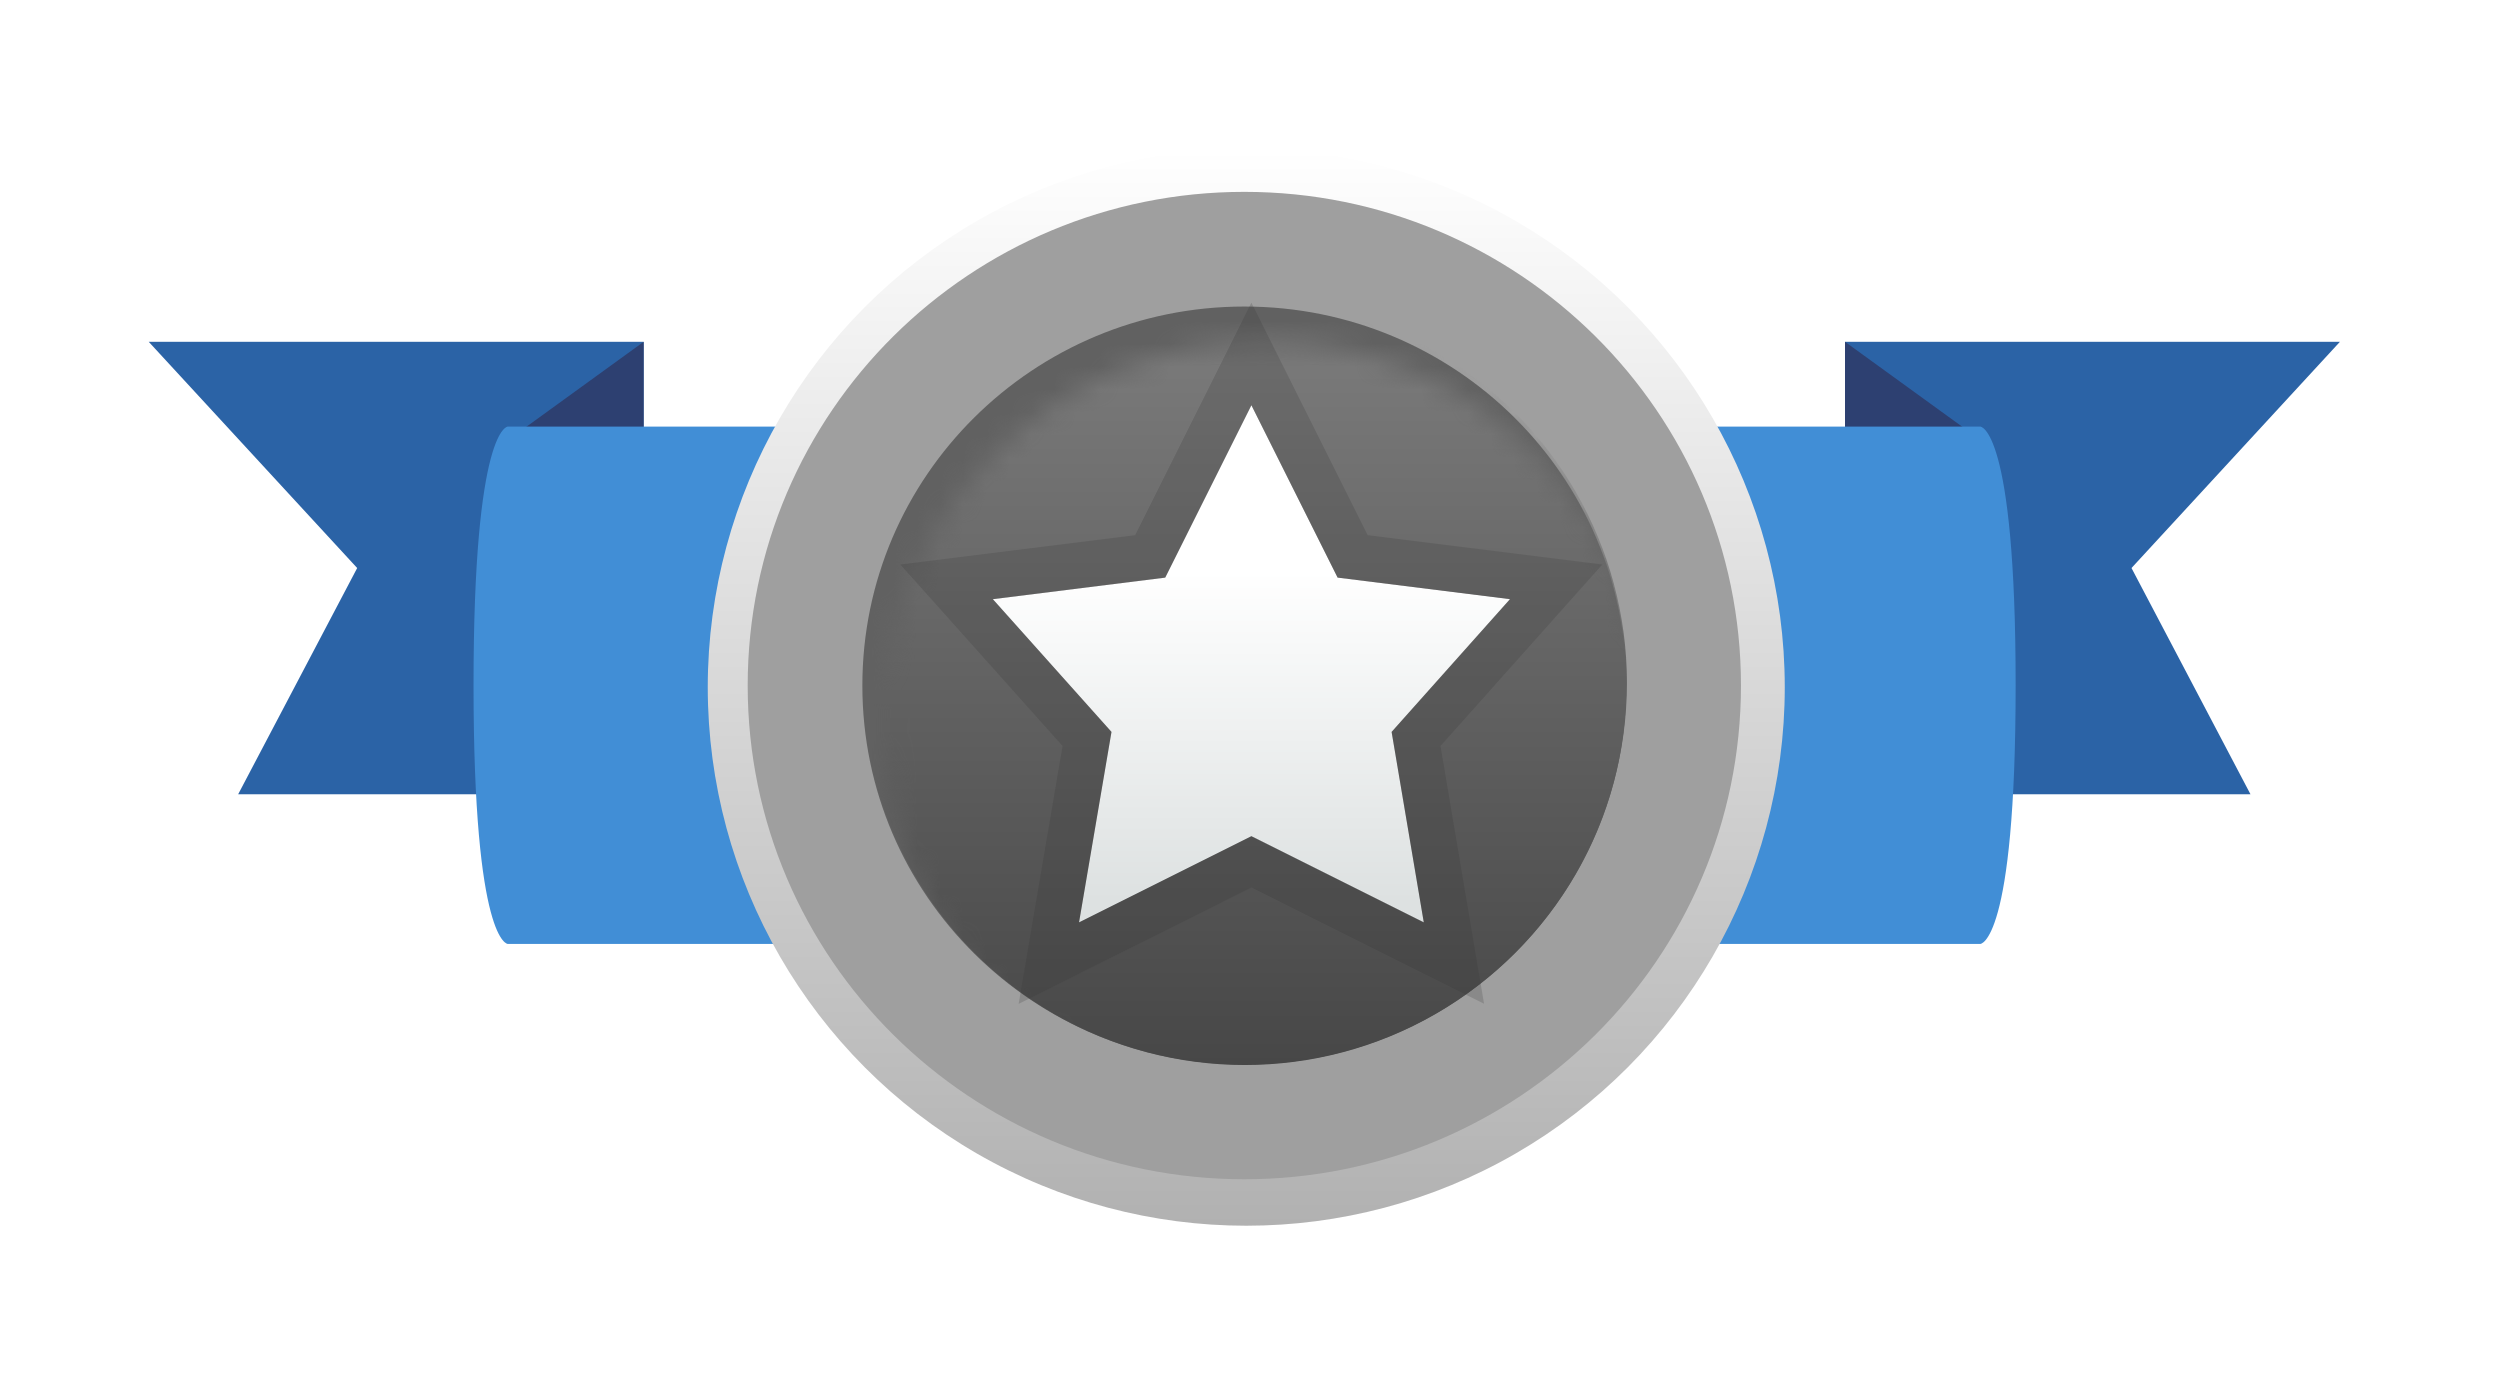 <svg width="109" height="60" viewBox="0 0 109 60" fill="none" xmlns="http://www.w3.org/2000/svg">
<g filter="url(#filter0_d_123_1010)">
<path d="M22.579 9.418L22.579 29.146L4.9 29.146L10.089 19.282L1 9.418L22.579 9.418Z" fill="#2B63A6"/>
<path d="M74.959 9.418L74.959 29.146L92.637 29.146L87.449 19.282L96.537 9.418L74.959 9.418Z" fill="#2B63A6"/>
<path d="M17.455 13.131L22.579 9.418V33.758H17.455V13.131Z" fill="#2D4071"/>
<path d="M80.083 13.131L74.959 9.418V33.758H80.083V13.131Z" fill="#2D4071"/>
<path d="M28.609 13.115L28.609 35.672L16.657 35.672C16.657 35.672 15.162 35.672 15.162 24.393C15.162 13.115 16.657 13.115 16.657 13.115L28.609 13.115Z" fill="#418ED6"/>
<path d="M68.517 13.115L68.517 35.672L80.855 35.672C80.855 35.672 82.398 35.672 82.398 24.393C82.398 13.115 80.855 13.115 80.855 13.115L68.517 13.115Z" fill="#418ED6"/>
<circle cx="48.853" cy="24.479" r="23.479" fill="url(#paint0_linear_123_1010)"/>
<circle cx="48.769" cy="24.535" r="18.703" fill="url(#paint1_linear_123_1010)"/>
<mask id="mask0_123_1010" style="mask-type:alpha" maskUnits="userSpaceOnUse" x="33" y="10" width="33" height="33">
<circle cx="49.605" cy="26.166" r="16.06" fill="#7D7D7D"/>
</mask>
<g mask="url(#mask0_123_1010)">
<circle cx="48.75" cy="24.455" r="16.06" fill="#9CA1A3"/>
</g>
<path d="M48.769 43.432C59.328 43.432 67.922 34.932 67.922 24.407C67.922 13.881 59.328 5.381 48.769 5.381C38.209 5.381 29.615 13.881 29.615 24.407C29.615 34.932 38.209 43.432 48.769 43.432Z" fill="#616161" stroke="#9F9F9F" stroke-width="5"/>
<mask id="mask1_123_1010" style="mask-type:alpha" maskUnits="userSpaceOnUse" x="33" y="9" width="34" height="34">
<circle cx="49.677" cy="26.066" r="16.66" fill="#C28B37"/>
</mask>
<g mask="url(#mask1_123_1010)">
<circle cx="48.79" cy="24.291" r="16.66" fill="url(#paint2_linear_123_1010)"/>
</g>
<path d="M49.077 12.185L52.835 19.7L60.35 20.64L55.19 26.427L56.593 34.731L49.077 30.974L41.562 34.731L42.977 26.427L37.804 20.64L45.32 19.7L49.077 12.185Z" fill="url(#paint3_linear_123_1010)"/>
<path d="M49.972 11.738L49.077 9.949L48.183 11.738L44.664 18.774L37.68 19.648L35.787 19.884L37.059 21.306L41.91 26.734L40.576 34.563L40.245 36.508L42.009 35.626L49.077 32.092L56.145 35.626L57.907 36.506L57.579 34.565L56.256 26.734L61.097 21.305L62.364 19.884L60.474 19.648L53.49 18.774L49.972 11.738Z" stroke="#353535" stroke-opacity="0.2" stroke-width="2"/>
</g>
<defs>
<filter id="filter0_d_123_1010" x="0.217" y="0.217" width="108.074" height="59.495" filterUnits="userSpaceOnUse" color-interpolation-filters="sRGB">
<feFlood flood-opacity="0" result="BackgroundImageFix"/>
<feColorMatrix in="SourceAlpha" type="matrix" values="0 0 0 0 0 0 0 0 0 0 0 0 0 0 0 0 0 0 127 0" result="hardAlpha"/>
<feOffset dx="5.484" dy="5.484"/>
<feGaussianBlur stdDeviation="3.134"/>
<feComposite in2="hardAlpha" operator="out"/>
<feColorMatrix type="matrix" values="0 0 0 0 0 0 0 0 0 0 0 0 0 0 0 0 0 0 0.3 0"/>
<feBlend mode="normal" in2="BackgroundImageFix" result="effect1_dropShadow_123_1010"/>
<feBlend mode="normal" in="SourceGraphic" in2="effect1_dropShadow_123_1010" result="shape"/>
</filter>
<linearGradient id="paint0_linear_123_1010" x1="48.853" y1="1" x2="48.853" y2="47.958" gradientUnits="userSpaceOnUse">
<stop stop-color="white"/>
<stop offset="1" stop-color="#B1B1B1"/>
</linearGradient>
<linearGradient id="paint1_linear_123_1010" x1="48.769" y1="5.832" x2="48.769" y2="43.238" gradientUnits="userSpaceOnUse">
<stop stop-color="#898989"/>
<stop offset="1" stop-color="#5F5F5F"/>
</linearGradient>
<linearGradient id="paint2_linear_123_1010" x1="48.79" y1="7.632" x2="48.79" y2="40.951" gradientUnits="userSpaceOnUse">
<stop stop-color="#7D7D7D"/>
<stop offset="1" stop-color="#474747"/>
</linearGradient>
<linearGradient id="paint3_linear_123_1010" x1="49.077" y1="19.43" x2="49.077" y2="33.772" gradientUnits="userSpaceOnUse">
<stop stop-color="white"/>
<stop offset="1" stop-color="#DDE1E1"/>
</linearGradient>
</defs>
</svg>
